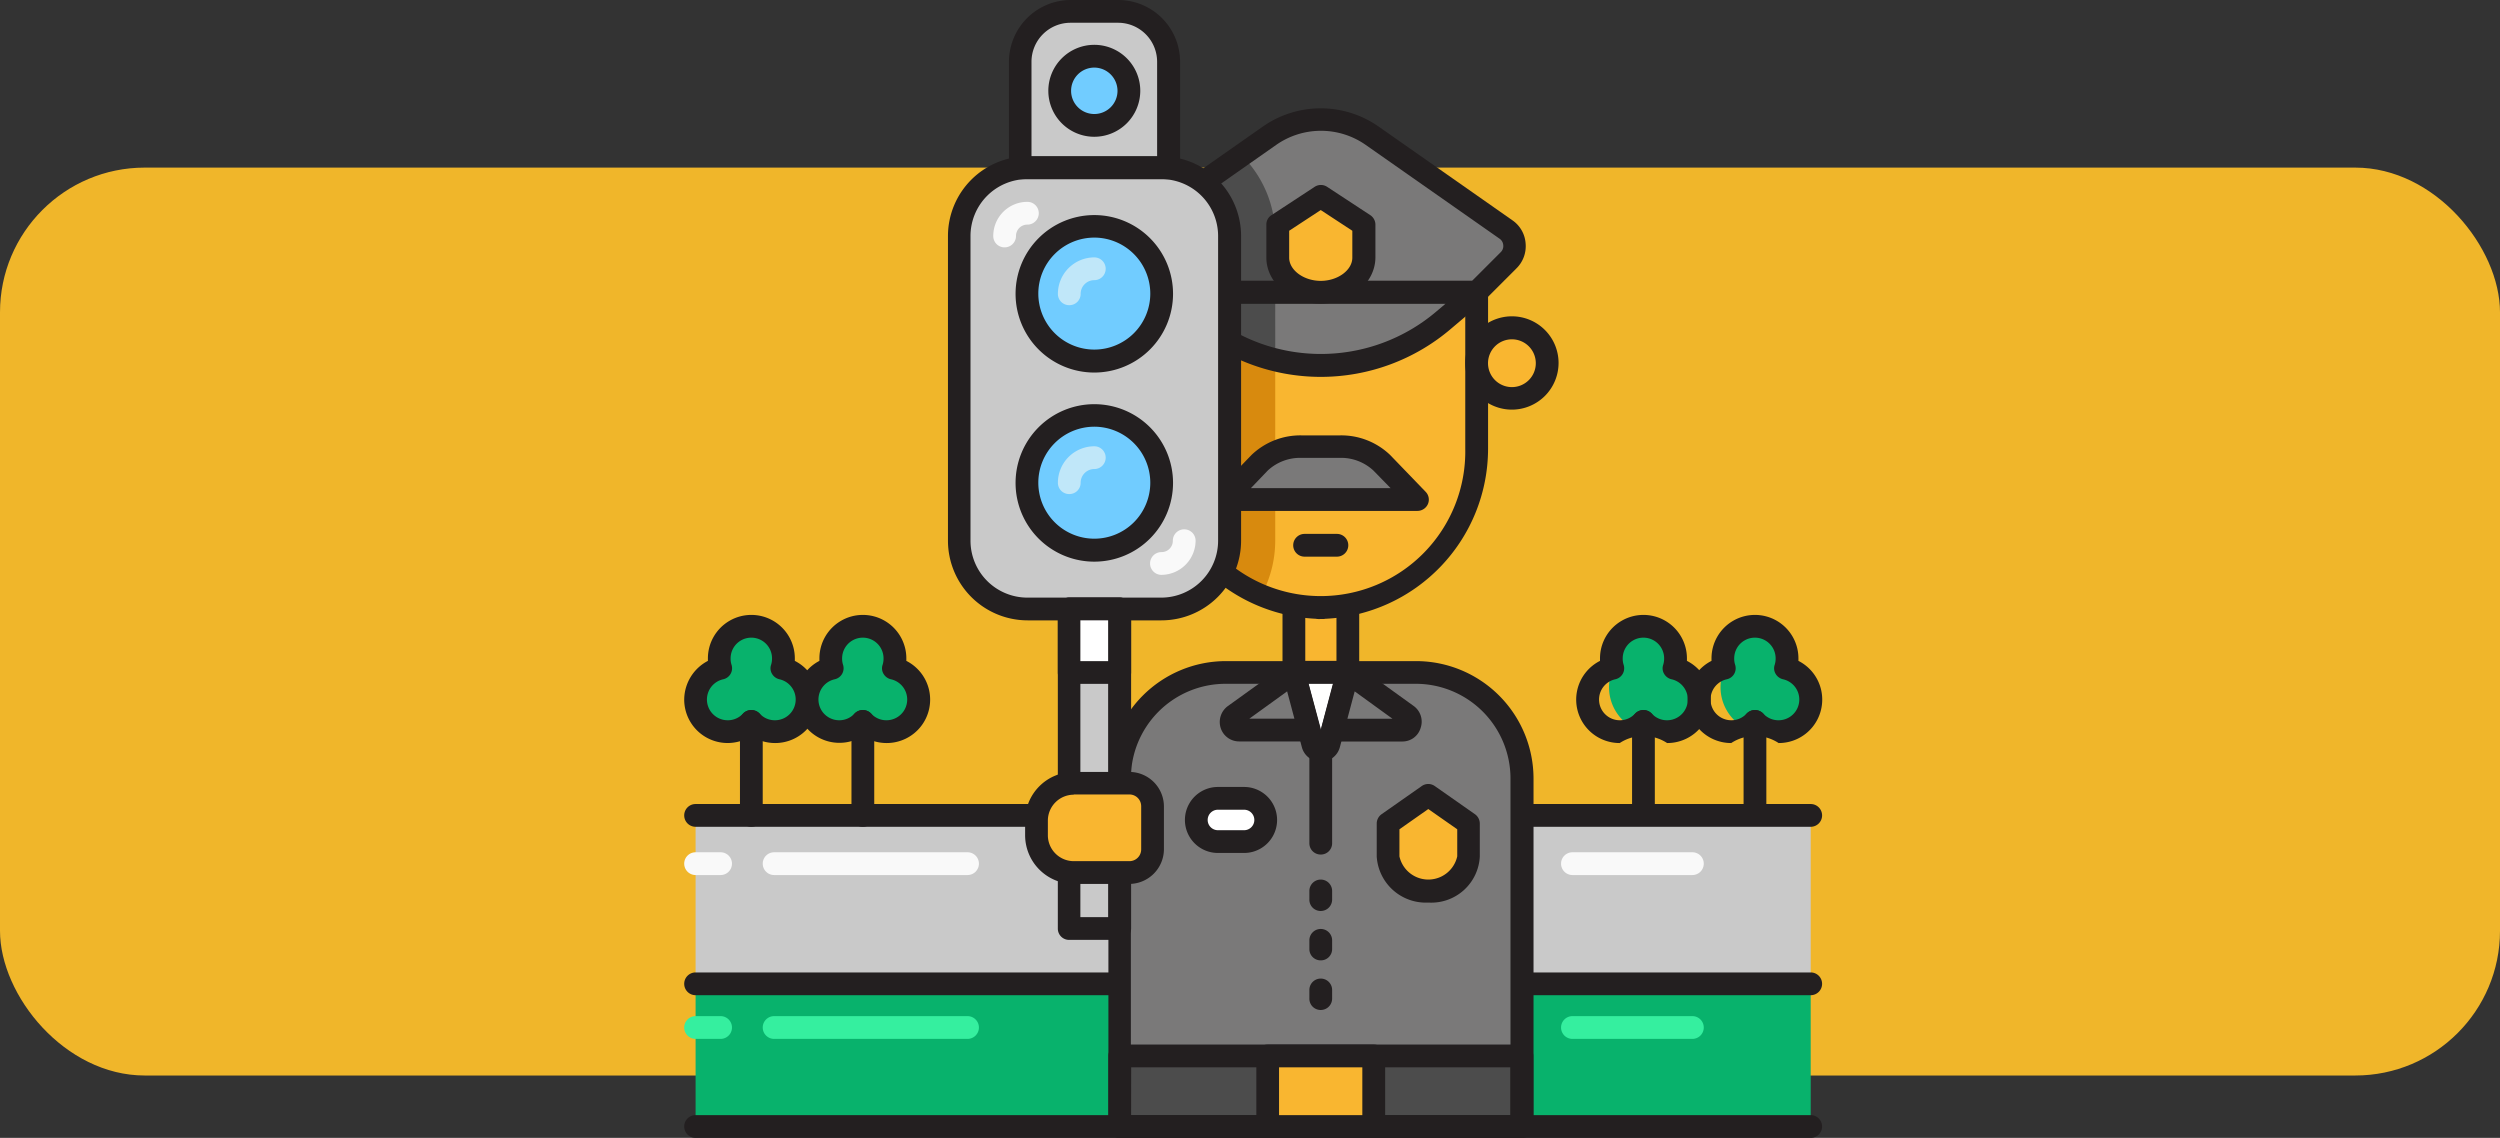 <svg xmlns="http://www.w3.org/2000/svg" width="190" height="86.479" viewBox="0 0 190 86.479">
  <rect x="0" y="0" width="190" height="86.479" fill="#333333" stroke="none"/>
  <g id="Grupo_1063818" data-name="Grupo 1063818" transform="translate(-2261 -416.262)">
    <rect id="Rectángulo_374621" data-name="Rectángulo 374621" width="190" height="69" rx="11" transform="translate(2261 429)" fill="#f0b62a"/>
    <g id="velocidad" transform="translate(2313 416.262)">
      <g id="Grupo_1062712" data-name="Grupo 1062712" transform="translate(68.699 47.598)">
        <g id="Grupo_1062711" data-name="Grupo 1062711">
          <path id="Trazado_795442" data-name="Trazado 795442" d="M403.738,278.382a2.677,2.677,0,0,0,.121-.744,2.439,2.439,0,1,0-4.877,0,2.1,2.1,0,0,0,.121.744,3.507,3.507,0,1,0,6.572,2.387A2.5,2.5,0,0,0,403.738,278.382Z" transform="translate(-397.2 -275.2)" fill="#08b26c"/>
        </g>
      </g>
      <g id="Grupo_1062714" data-name="Grupo 1062714" transform="translate(67.8 46.733)">
        <g id="Grupo_1062713" data-name="Grupo 1062713">
          <path id="Trazado_795443" data-name="Trazado 795443" d="M398.9,279.938a3.285,3.285,0,0,0-3.6,0,3.3,3.3,0,0,1-1.5-6.244v-.19a3.3,3.3,0,0,1,6.607,0v.19a3.3,3.3,0,0,1-1.5,6.244Zm-1.8-2.508a.9.9,0,0,1,.64.277,1.557,1.557,0,0,0,1.159.5,1.576,1.576,0,0,0,.346-3.113.879.879,0,0,1-.571-.415.813.813,0,0,1-.069-.692,1.563,1.563,0,0,0,.069-.484,1.574,1.574,0,1,0-3.148,0,1.492,1.492,0,0,0,.069.484.857.857,0,0,1-.64,1.107,1.576,1.576,0,0,0,.346,3.113,1.557,1.557,0,0,0,1.159-.5.905.905,0,0,1,.64-.277Z" transform="translate(-392 -270.2)" fill="#231f20"/>
        </g>
      </g>
      <g id="Grupo_1062716" data-name="Grupo 1062716" transform="translate(72.037 53.963)">
        <g id="Grupo_1062715" data-name="Grupo 1062715">
          <path id="Trazado_795444" data-name="Trazado 795444" d="M417.365,320.873a.856.856,0,0,1-.865-.865v-7.143a.865.865,0,1,1,1.73,0v7.143A.867.867,0,0,1,417.365,320.873Z" transform="translate(-416.5 -312)" fill="#231f20"/>
        </g>
      </g>
      <g id="Grupo_1062718" data-name="Grupo 1062718" transform="translate(77.174 47.598)">
        <g id="Grupo_1062717" data-name="Grupo 1062717">
          <path id="Trazado_795445" data-name="Trazado 795445" d="M452.738,278.382a2.678,2.678,0,0,0,.121-.744,2.439,2.439,0,0,0-4.877,0,2.1,2.1,0,0,0,.121.744,3.507,3.507,0,1,0,6.572,2.387A2.5,2.5,0,0,0,452.738,278.382Z" transform="translate(-446.2 -275.2)" fill="#08b26c"/>
        </g>
      </g>
      <g id="Grupo_1062720" data-name="Grupo 1062720" transform="translate(76.274 46.733)">
        <g id="Grupo_1062719" data-name="Grupo 1062719">
          <path id="Trazado_795446" data-name="Trazado 795446" d="M447.9,279.938a3.285,3.285,0,0,0-3.6,0,3.3,3.3,0,0,1-1.5-6.244v-.19a3.3,3.3,0,0,1,6.607,0v.19a3.3,3.3,0,0,1-1.5,6.244Zm-1.8-2.508a.905.905,0,0,1,.64.277,1.557,1.557,0,0,0,1.159.5,1.576,1.576,0,0,0,.346-3.113.879.879,0,0,1-.571-.415.813.813,0,0,1-.069-.692,1.562,1.562,0,0,0,.069-.484,1.574,1.574,0,0,0-3.148,0,1.493,1.493,0,0,0,.069.484.857.857,0,0,1-.64,1.107,1.576,1.576,0,0,0,.346,3.113,1.557,1.557,0,0,0,1.159-.5.905.905,0,0,1,.64-.277Z" transform="translate(-441 -270.2)" fill="#231f20"/>
        </g>
      </g>
      <g id="Grupo_1062722" data-name="Grupo 1062722" transform="translate(80.512 53.963)">
        <g id="Grupo_1062721" data-name="Grupo 1062721">
          <path id="Trazado_795447" data-name="Trazado 795447" d="M466.365,320.873a.856.856,0,0,1-.865-.865v-7.143a.865.865,0,1,1,1.73,0v7.143A.867.867,0,0,1,466.365,320.873Z" transform="translate(-465.5 -312)" fill="#231f20"/>
        </g>
      </g>
      <g id="Grupo_1062724" data-name="Grupo 1062724" transform="translate(0.865 74.718)">
        <g id="Grupo_1062723" data-name="Grupo 1062723">
          <path id="Trazado_795448" data-name="Trazado 795448" d="M5,432H89.749v10.9H5Z" transform="translate(-5 -432)" fill="#08b26c"/>
        </g>
      </g>
      <g id="Grupo_1062726" data-name="Grupo 1062726" transform="translate(0 84.749)">
        <g id="Grupo_1062725" data-name="Grupo 1062725">
          <path id="Trazado_795449" data-name="Trazado 795449" d="M85.614,491.73H.865a.865.865,0,0,1,0-1.73H85.614a.865.865,0,0,1,0,1.73Z" transform="translate(0 -490)" fill="#231f20"/>
        </g>
      </g>
      <g id="Grupo_1062728" data-name="Grupo 1062728" transform="translate(0.865 61.971)">
        <g id="Grupo_1062727" data-name="Grupo 1062727">
          <path id="Trazado_795450" data-name="Trazado 795450" d="M5,358.3H89.749v12.8H5Z" transform="translate(-5 -358.3)" fill="#c9c9c9"/>
        </g>
      </g>
      <g id="Grupo_1062730" data-name="Grupo 1062730" transform="translate(0 61.106)">
        <g id="Grupo_1062729" data-name="Grupo 1062729">
          <path id="Trazado_795451" data-name="Trazado 795451" d="M85.614,355.03H.865a.865.865,0,0,1,0-1.73H85.614a.865.865,0,1,1,0,1.73Z" transform="translate(0 -353.3)" fill="#231f20"/>
        </g>
      </g>
      <g id="Grupo_1062732" data-name="Grupo 1062732" transform="translate(0 73.905)">
        <g id="Grupo_1062731" data-name="Grupo 1062731">
          <path id="Trazado_795452" data-name="Trazado 795452" d="M85.614,429.03H.865a.865.865,0,1,1,0-1.73H85.614a.865.865,0,1,1,0,1.73Z" transform="translate(0 -427.3)" fill="#231f20"/>
        </g>
      </g>
      <g id="Grupo_1062734" data-name="Grupo 1062734" transform="translate(46.335 44.675)">
        <g id="Grupo_1062733" data-name="Grupo 1062733">
          <path id="Trazado_795453" data-name="Trazado 795453" d="M267.9,258.3H272v6.434h-4.1Z" transform="translate(-267.9 -258.3)" fill="#f9b630"/>
        </g>
      </g>
      <g id="Grupo_1062736" data-name="Grupo 1062736" transform="translate(45.471 43.81)">
        <g id="Grupo_1062735" data-name="Grupo 1062735">
          <path id="Trazado_795454" data-name="Trazado 795454" d="M267.864,261.464h-4.1a.856.856,0,0,1-.865-.865v-6.434a.856.856,0,0,1,.865-.865h4.1a.856.856,0,0,1,.865.865V260.6A.856.856,0,0,1,267.864,261.464Zm-3.234-1.73H267v-4.7h-2.37Z" transform="translate(-262.9 -253.3)" fill="#231f20"/>
        </g>
      </g>
      <g id="Grupo_1062738" data-name="Grupo 1062738" transform="translate(33.104 51.109)">
        <g id="Grupo_1062737" data-name="Grupo 1062737">
          <path id="Trazado_795455" data-name="Trazado 795455" d="M221.962,330.005H191.4V303.56a8.057,8.057,0,0,1,8.06-8.06h14.459a8.057,8.057,0,0,1,8.06,8.06v26.445Z" transform="translate(-191.4 -295.5)" fill="#7a7979"/>
        </g>
      </g>
      <g id="Grupo_1062740" data-name="Grupo 1062740" transform="translate(33.104 80.253)">
        <g id="Grupo_1062739" data-name="Grupo 1062739">
          <path id="Trazado_795456" data-name="Trazado 795456" d="M191.4,464h30.562v5.362H191.4Z" transform="translate(-191.4 -464)" fill="#4c4c4c"/>
        </g>
      </g>
      <g id="Grupo_1062742" data-name="Grupo 1062742" transform="translate(32.239 50.244)">
        <g id="Grupo_1062741" data-name="Grupo 1062741">
          <path id="Trazado_795457" data-name="Trazado 795457" d="M217.826,326.735H187.265a.856.856,0,0,1-.865-.865V299.425a8.935,8.935,0,0,1,8.925-8.925h14.459a8.935,8.935,0,0,1,8.925,8.925V325.87A.894.894,0,0,1,217.826,326.735Zm-29.7-1.73h28.832v-25.58a7.2,7.2,0,0,0-7.2-7.2H195.307a7.2,7.2,0,0,0-7.2,7.2v25.58Z" transform="translate(-186.4 -290.5)" fill="#231f20"/>
        </g>
      </g>
      <g id="Grupo_1062744" data-name="Grupo 1062744" transform="translate(32.239 79.388)">
        <g id="Grupo_1062743" data-name="Grupo 1062743">
          <path id="Trazado_795458" data-name="Trazado 795458" d="M217.826,466.091H187.265a.856.856,0,0,1-.865-.865v-5.362a.856.856,0,0,1,.865-.865h30.562a.856.856,0,0,1,.865.865v5.362A.867.867,0,0,1,217.826,466.091Zm-29.7-1.73h28.832V460.73H188.13Z" transform="translate(-186.4 -459)" fill="#231f20"/>
        </g>
      </g>
      <g id="Grupo_1062746" data-name="Grupo 1062746" transform="translate(44.346 80.253)">
        <g id="Grupo_1062745" data-name="Grupo 1062745">
          <path id="Trazado_795459" data-name="Trazado 795459" d="M256.4,464h8.06v5.362H256.4Z" transform="translate(-256.4 -464)" fill="#f9b630"/>
        </g>
      </g>
      <g id="Grupo_1062748" data-name="Grupo 1062748" transform="translate(43.482 79.388)">
        <g id="Grupo_1062747" data-name="Grupo 1062747">
          <path id="Trazado_795460" data-name="Trazado 795460" d="M260.325,466.091h-8.06a.856.856,0,0,1-.865-.865v-5.362a.856.856,0,0,1,.865-.865h8.06a.856.856,0,0,1,.865.865v5.362A.856.856,0,0,1,260.325,466.091Zm-7.2-1.73h6.33V460.73h-6.33Z" transform="translate(-251.4 -459)" fill="#231f20"/>
        </g>
      </g>
      <g id="Grupo_1062750" data-name="Grupo 1062750" transform="translate(0.882 47.598)">
        <g id="Grupo_1062749" data-name="Grupo 1062749">
          <path id="Trazado_795461" data-name="Trazado 795461" d="M11.638,278.382a2.677,2.677,0,0,0,.121-.744,2.439,2.439,0,1,0-4.877,0,2.1,2.1,0,0,0,.121.744,2.444,2.444,0,1,0,2.335,4.047,2.443,2.443,0,1,0,2.3-4.047Z" transform="translate(-5.1 -275.2)" fill="#08b26c"/>
        </g>
      </g>
      <g id="Grupo_1062752" data-name="Grupo 1062752" transform="translate(0 46.733)">
        <g id="Grupo_1062751" data-name="Grupo 1062751">
          <path id="Trazado_795462" data-name="Trazado 795462" d="M6.9,279.938a3.32,3.32,0,0,1-1.8-.536A3.3,3.3,0,0,1,0,276.634a3.343,3.343,0,0,1,1.8-2.94v-.19a3.3,3.3,0,0,1,6.607,0v.19a3.3,3.3,0,0,1-1.5,6.244ZM5.1,277.43a.905.905,0,0,1,.64.277,1.557,1.557,0,0,0,1.159.5,1.576,1.576,0,0,0,.346-3.113.879.879,0,0,1-.571-.415.813.813,0,0,1-.069-.692,1.563,1.563,0,0,0,.069-.484,1.574,1.574,0,0,0-3.148,0,1.492,1.492,0,0,0,.069.484.857.857,0,0,1-.64,1.107,1.576,1.576,0,0,0,.346,3.113,1.557,1.557,0,0,0,1.159-.5A.905.905,0,0,1,5.1,277.43Z" transform="translate(0 -270.2)" fill="#231f20"/>
        </g>
      </g>
      <g id="Grupo_1062754" data-name="Grupo 1062754" transform="translate(4.237 53.963)">
        <g id="Grupo_1062753" data-name="Grupo 1062753">
          <path id="Trazado_795463" data-name="Trazado 795463" d="M25.365,320.873a.856.856,0,0,1-.865-.865v-7.143a.865.865,0,1,1,1.73,0v7.143A.867.867,0,0,1,25.365,320.873Z" transform="translate(-24.5 -312)" fill="#231f20"/>
        </g>
      </g>
      <g id="Grupo_1062756" data-name="Grupo 1062756" transform="translate(9.357 47.598)">
        <g id="Grupo_1062755" data-name="Grupo 1062755">
          <path id="Trazado_795464" data-name="Trazado 795464" d="M60.638,278.382a2.677,2.677,0,0,0,.121-.744,2.439,2.439,0,1,0-4.877,0,2.1,2.1,0,0,0,.121.744,2.444,2.444,0,1,0,2.335,4.047,2.443,2.443,0,1,0,2.3-4.047Z" transform="translate(-54.1 -275.2)" fill="#08b26c"/>
        </g>
      </g>
      <g id="Grupo_1062758" data-name="Grupo 1062758" transform="translate(8.475 46.733)">
        <g id="Grupo_1062757" data-name="Grupo 1062757">
          <path id="Trazado_795465" data-name="Trazado 795465" d="M55.9,279.938a3.32,3.32,0,0,1-1.8-.536,3.3,3.3,0,1,1-3.3-5.708v-.19a3.3,3.3,0,1,1,6.607,0v.19a3.3,3.3,0,0,1-1.5,6.244Zm-1.8-2.508a.905.905,0,0,1,.64.277,1.557,1.557,0,0,0,1.159.5,1.576,1.576,0,0,0,.346-3.113.879.879,0,0,1-.571-.415.813.813,0,0,1-.069-.692,1.563,1.563,0,0,0,.069-.484,1.574,1.574,0,0,0-3.148,0,1.492,1.492,0,0,0,.069.484.857.857,0,0,1-.64,1.107,1.576,1.576,0,0,0,.346,3.113,1.557,1.557,0,0,0,1.159-.5.905.905,0,0,1,.64-.277Z" transform="translate(-49 -270.2)" fill="#231f20"/>
        </g>
      </g>
      <g id="Grupo_1062760" data-name="Grupo 1062760" transform="translate(12.712 53.963)">
        <g id="Grupo_1062759" data-name="Grupo 1062759">
          <path id="Trazado_795466" data-name="Trazado 795466" d="M74.365,320.873a.856.856,0,0,1-.865-.865v-7.143a.865.865,0,1,1,1.73,0v7.143A.867.867,0,0,1,74.365,320.873Z" transform="translate(-73.5 -312)" fill="#231f20"/>
        </g>
      </g>
      <g id="Grupo_1062762" data-name="Grupo 1062762" transform="translate(36.529 22.208)">
        <g id="Grupo_1062761" data-name="Grupo 1062761">
          <path id="Trazado_795467" data-name="Trazado 795467" d="M222.823,152.372A12.072,12.072,0,0,0,234.9,140.3V128.4H211.2v11.9a12.072,12.072,0,0,0,12.072,12.072" transform="translate(-211.2 -128.4)" fill="#f9b630"/>
        </g>
      </g>
      <g id="Grupo_1062764" data-name="Grupo 1062764" transform="translate(36.546 22.208)">
        <g id="Grupo_1062763" data-name="Grupo 1062763">
          <path id="Trazado_795468" data-name="Trazado 795468" d="M219.671,147.287V128.4H211.3v11.9a12.093,12.093,0,0,0,7.333,11.1A8.7,8.7,0,0,0,219.671,147.287Z" transform="translate(-211.3 -128.4)" fill="#d88a0e"/>
        </g>
      </g>
      <g id="Grupo_1062766" data-name="Grupo 1062766" transform="translate(35.664 21.343)">
        <g id="Grupo_1062765" data-name="Grupo 1062765">
          <path id="Trazado_795469" data-name="Trazado 795469" d="M219.137,149.1h-.225a1.406,1.406,0,0,1-.381-.017,12.946,12.946,0,0,1-12.332-12.92v-11.9a.856.856,0,0,1,.865-.865h23.7a.856.856,0,0,1,.865.865v11.9a12.946,12.946,0,0,1-12.332,12.92c-.052,0-.1.017-.156.017ZM207.93,125.13v11.035a10.985,10.985,0,1,0,21.966,0V125.13Z" transform="translate(-206.2 -123.4)" fill="#231f20"/>
        </g>
      </g>
      <g id="Grupo_1062768" data-name="Grupo 1062768" transform="translate(36.529 22.208)">
        <g id="Grupo_1062767" data-name="Grupo 1062767">
          <path id="Trazado_795470" data-name="Trazado 795470" d="M211.2,128.4l2.473,2.093a14.5,14.5,0,0,0,18.749,0L234.9,128.4Z" transform="translate(-211.2 -128.4)" fill="#7a7979"/>
        </g>
      </g>
      <g id="Grupo_1062770" data-name="Grupo 1062770" transform="translate(33.66 9.076)">
        <g id="Grupo_1062769" data-name="Grupo 1062769">
          <path id="Trazado_795471" data-name="Trazado 795471" d="M221.178,65.607l2.439-2.439a1.53,1.53,0,0,0-.208-2.335l-10.17-7.126a6.788,6.788,0,0,0-7.8,0l-10.17,7.126a1.53,1.53,0,0,0-.208,2.335l2.421,2.421h23.7Z" transform="translate(-194.614 -52.475)" fill="#7a7979"/>
        </g>
      </g>
      <g id="Grupo_1062772" data-name="Grupo 1062772" transform="translate(33.643 11.796)">
        <g id="Grupo_1062771" data-name="Grupo 1062771">
          <path id="Trazado_795472" data-name="Trazado 795472" d="M205.788,78.612V74.323a8.613,8.613,0,0,0-2.56-6.123l-8.06,5.638a1.53,1.53,0,0,0-.208,2.335l2.421,2.421h8.406Z" transform="translate(-194.514 -68.2)" fill="#4c4c4c"/>
        </g>
      </g>
      <g id="Grupo_1062774" data-name="Grupo 1062774" transform="translate(36.546 22.208)">
        <g id="Grupo_1062773" data-name="Grupo 1062773">
          <path id="Trazado_795473" data-name="Trazado 795473" d="M219.671,128.4H211.3l2.473,2.093a14.772,14.772,0,0,0,5.9,3.027Z" transform="translate(-211.3 -128.4)" fill="#4c4c4c"/>
        </g>
      </g>
      <g id="Grupo_1062776" data-name="Grupo 1062776" transform="translate(35.664 21.343)">
        <g id="Grupo_1062775" data-name="Grupo 1062775">
          <path id="Trazado_795474" data-name="Trazado 795474" d="M218.912,130.7a15.311,15.311,0,0,1-9.928-3.667l-2.421-2.058a.868.868,0,0,1,.5-1.574h23.7a.861.861,0,0,1,.553,1.522l-2.473,2.093a15.237,15.237,0,0,1-9.928,3.684Zm-9.478-5.569.675.571a13.553,13.553,0,0,0,17.624,0l.675-.571Z" transform="translate(-206.2 -123.4)" fill="#231f20"/>
        </g>
      </g>
      <g id="Grupo_1062778" data-name="Grupo 1062778" transform="translate(32.799 8.228)">
        <g id="Grupo_1062777" data-name="Grupo 1062777">
          <path id="Trazado_795475" data-name="Trazado 795475" d="M217.061,62.419h-23.7a.811.811,0,0,1-.605-.259l-2.421-2.421a2.363,2.363,0,0,1-.692-1.9,2.4,2.4,0,0,1,1-1.747l10.17-7.126a7.674,7.674,0,0,1,8.8,0l10.17,7.126a2.327,2.327,0,0,1,1,1.747,2.363,2.363,0,0,1-.692,1.9l-2.439,2.439A.864.864,0,0,1,217.061,62.419Zm-23.332-1.73h22.986l2.179-2.179a.64.64,0,0,0,.19-.536.648.648,0,0,0-.277-.484l-10.17-7.126a5.93,5.93,0,0,0-6.815,0l-10.187,7.143a.6.6,0,0,0-.277.484.721.721,0,0,0,.19.536Z" transform="translate(-189.636 -47.575)" fill="#231f20"/>
        </g>
      </g>
      <g id="Grupo_1062780" data-name="Grupo 1062780" transform="translate(41.026 33.934)">
        <g id="Grupo_1062779" data-name="Grupo 1062779">
          <path id="Trazado_795476" data-name="Trazado 795476" d="M251.9,200.23l-2.7-2.8A4.454,4.454,0,0,0,246,196.2H243.1a4.454,4.454,0,0,0-3.2,1.228l-2.7,2.8Z" transform="translate(-237.2 -196.2)" fill="#7a7979"/>
        </g>
      </g>
      <g id="Grupo_1062782" data-name="Grupo 1062782" transform="translate(40.177 33.087)">
        <g id="Grupo_1062781" data-name="Grupo 1062781">
          <path id="Trazado_795477" data-name="Trazado 795477" d="M247.842,197.042H233.158a.874.874,0,0,1-.8-.519.85.85,0,0,1,.173-.934l2.7-2.8a5.371,5.371,0,0,1,3.822-1.487h2.888a5.371,5.371,0,0,1,3.822,1.487l2.7,2.8a.85.85,0,0,1,.173.934.874.874,0,0,1-.8.519Zm-12.66-1.73H245.8l-1.3-1.332a3.611,3.611,0,0,0-2.577-.969h-2.888a3.611,3.611,0,0,0-2.577.969Z" transform="translate(-232.292 -191.3)" fill="#231f20"/>
        </g>
      </g>
      <g id="Grupo_1062784" data-name="Grupo 1062784" transform="translate(46.284 40.576)">
        <g id="Grupo_1062783" data-name="Grupo 1062783">
          <path id="Trazado_795478" data-name="Trazado 795478" d="M270.921,236.33h-2.456a.865.865,0,0,1,0-1.73h2.456a.865.865,0,1,1,0,1.73Z" transform="translate(-267.6 -234.6)" fill="#231f20"/>
        </g>
      </g>
      <g id="Grupo_1062786" data-name="Grupo 1062786" transform="translate(31.167 24.906)">
        <g id="Grupo_1062785" data-name="Grupo 1062785">
          <circle id="Elipse_8060" data-name="Elipse 8060" cx="2.681" cy="2.681" r="2.681" fill="#f9b630"/>
        </g>
      </g>
      <g id="Grupo_1062788" data-name="Grupo 1062788" transform="translate(60.224 24.906)">
        <g id="Grupo_1062787" data-name="Grupo 1062787">
          <circle id="Elipse_8061" data-name="Elipse 8061" cx="2.681" cy="2.681" r="2.681" fill="#f9b630"/>
        </g>
      </g>
      <g id="Grupo_1062790" data-name="Grupo 1062790" transform="translate(30.302 24.041)">
        <g id="Grupo_1062789" data-name="Grupo 1062789">
          <path id="Trazado_795479" data-name="Trazado 795479" d="M178.746,146.091a3.546,3.546,0,1,1,3.546-3.546A3.55,3.55,0,0,1,178.746,146.091Zm0-5.344a1.816,1.816,0,1,0,1.816,1.816A1.816,1.816,0,0,0,178.746,140.747Z" transform="translate(-175.2 -139)" fill="#231f20"/>
        </g>
      </g>
      <g id="Grupo_1062792" data-name="Grupo 1062792" transform="translate(59.359 24.041)">
        <g id="Grupo_1062791" data-name="Grupo 1062791">
          <path id="Trazado_795480" data-name="Trazado 795480" d="M346.746,146.091a3.546,3.546,0,1,1,3.546-3.546A3.55,3.55,0,0,1,346.746,146.091Zm0-5.344a1.816,1.816,0,1,0,1.816,1.816A1.816,1.816,0,0,0,346.746,140.747Z" transform="translate(-343.2 -139)" fill="#231f20"/>
        </g>
      </g>
      <g id="Grupo_1062794" data-name="Grupo 1062794" transform="translate(45.107 14.926)">
        <g id="Grupo_1062793" data-name="Grupo 1062793">
          <path id="Trazado_795481" data-name="Trazado 795481" d="M264.069,93.582c-1.8,0-3.269-1.176-3.269-2.629V88.445l3.269-2.145,3.269,2.145v2.508C267.338,92.405,265.868,93.582,264.069,93.582Z" transform="translate(-260.8 -86.3)" fill="#f9b630"/>
        </g>
      </g>
      <g id="Grupo_1062796" data-name="Grupo 1062796" transform="translate(44.243 14.057)">
        <g id="Grupo_1062795" data-name="Grupo 1062795">
          <path id="Trazado_795482" data-name="Trazado 795482" d="M259.934,90.29c-2.283,0-4.134-1.574-4.134-3.494V84.289a.833.833,0,0,1,.4-.726l3.269-2.145a.864.864,0,0,1,.951,0l3.269,2.145a.872.872,0,0,1,.4.726V86.8C264.067,88.734,262.217,90.29,259.934,90.29Zm-2.4-5.535V86.8c0,.951,1.107,1.764,2.4,1.764s2.4-.813,2.4-1.764V84.756l-2.4-1.574Z" transform="translate(-255.8 -81.275)" fill="#231f20"/>
        </g>
      </g>
      <g id="Grupo_1062798" data-name="Grupo 1062798" transform="translate(53.496 60.449)">
        <g id="Grupo_1062797" data-name="Grupo 1062797">
          <path id="Trazado_795483" data-name="Trazado 795483" d="M312.361,356.782a2.867,2.867,0,0,1-3.061-2.629v-2.508l3.061-2.145,3.061,2.145v2.508A2.856,2.856,0,0,1,312.361,356.782Z" transform="translate(-309.3 -349.5)" fill="#f9b630"/>
        </g>
      </g>
      <g id="Grupo_1062800" data-name="Grupo 1062800" transform="translate(52.631 59.584)">
        <g id="Grupo_1062799" data-name="Grupo 1062799">
          <path id="Trazado_795484" data-name="Trazado 795484" d="M308.226,353.511a3.739,3.739,0,0,1-3.926-3.494v-2.508a.876.876,0,0,1,.363-.709l3.061-2.145a.858.858,0,0,1,.986,0l3.061,2.145a.877.877,0,0,1,.363.709v2.508A3.691,3.691,0,0,1,308.226,353.511Zm-2.2-5.569V350a2.25,2.25,0,0,0,4.393,0v-2.058l-2.2-1.539Z" transform="translate(-304.3 -344.5)" fill="#231f20"/>
        </g>
      </g>
      <g id="Grupo_1062802" data-name="Grupo 1062802" transform="translate(20.911 12.747)">
        <g id="Grupo_1062801" data-name="Grupo 1062801">
          <path id="Trazado_795485" data-name="Trazado 795485" d="M141.447,78.889v23.159a5.182,5.182,0,0,1-5.189,5.189h-10.17a5.182,5.182,0,0,1-5.189-5.189V78.889a5.182,5.182,0,0,1,5.189-5.189h10.17A5.193,5.193,0,0,1,141.447,78.889Z" transform="translate(-120.9 -73.7)" fill="#c9c9c9"/>
        </g>
      </g>
      <g id="Grupo_1062804" data-name="Grupo 1062804" transform="translate(29.247 46.284)">
        <g id="Grupo_1062803" data-name="Grupo 1062803">
          <path id="Trazado_795486" data-name="Trazado 795486" d="M169.1,267.6h3.84v24.283H169.1Z" transform="translate(-169.1 -267.6)" fill="#c9c9c9"/>
        </g>
      </g>
      <g id="Grupo_1062806" data-name="Grupo 1062806" transform="translate(26.047 31.565)">
        <g id="Grupo_1062805" data-name="Grupo 1062805">
          <circle id="Elipse_8062" data-name="Elipse 8062" cx="5.12" cy="5.12" r="5.12" fill="#71ccff"/>
        </g>
      </g>
      <g id="Grupo_1062808" data-name="Grupo 1062808" transform="translate(26.047 17.209)">
        <g id="Grupo_1062807" data-name="Grupo 1062807">
          <circle id="Elipse_8063" data-name="Elipse 8063" cx="5.12" cy="5.12" r="5.12" fill="#71ccff"/>
        </g>
      </g>
      <g id="Grupo_1062810" data-name="Grupo 1062810" transform="translate(28.4 19.562)">
        <g id="Grupo_1062809" data-name="Grupo 1062809">
          <path id="Trazado_795487" data-name="Trazado 795487" d="M165.065,116.732a.856.856,0,0,1-.865-.865,2.775,2.775,0,0,1,2.767-2.767.865.865,0,0,1,0,1.73,1.041,1.041,0,0,0-1.038,1.038A.856.856,0,0,1,165.065,116.732Z" transform="translate(-164.2 -113.1)" fill="#c0e7f9"/>
        </g>
      </g>
      <g id="Grupo_1062812" data-name="Grupo 1062812" transform="translate(28.4 33.917)">
        <g id="Grupo_1062811" data-name="Grupo 1062811">
          <path id="Trazado_795488" data-name="Trazado 795488" d="M165.065,199.732a.856.856,0,0,1-.865-.865,2.775,2.775,0,0,1,2.767-2.767.865.865,0,1,1,0,1.73,1.041,1.041,0,0,0-1.038,1.038A.856.856,0,0,1,165.065,199.732Z" transform="translate(-164.2 -196.1)" fill="#c0e7f9"/>
        </g>
      </g>
      <g id="Grupo_1062814" data-name="Grupo 1062814" transform="translate(25.183 30.717)">
        <g id="Grupo_1062813" data-name="Grupo 1062813">
          <path id="Trazado_795489" data-name="Trazado 795489" d="M151.584,189.569a5.984,5.984,0,1,1,5.984-5.984A5.986,5.986,0,0,1,151.584,189.569Zm0-10.256a4.255,4.255,0,1,0,4.255,4.255A4.263,4.263,0,0,0,151.584,179.312Z" transform="translate(-145.6 -177.6)" fill="#231f20"/>
        </g>
      </g>
      <g id="Grupo_1062816" data-name="Grupo 1062816" transform="translate(25.183 16.345)">
        <g id="Grupo_1062815" data-name="Grupo 1062815">
          <path id="Trazado_795490" data-name="Trazado 795490" d="M151.584,106.469a5.984,5.984,0,1,1,5.984-5.984,5.986,5.986,0,0,1-5.984,5.984Zm0-10.256a4.255,4.255,0,1,0,4.255,4.255A4.263,4.263,0,0,0,151.584,96.212Z" transform="translate(-145.6 -94.5)" fill="#231f20"/>
        </g>
      </g>
      <g id="Grupo_1062818" data-name="Grupo 1062818" transform="translate(25.529 0.865)">
        <g id="Grupo_1062817" data-name="Grupo 1062817">
          <path id="Trazado_795491" data-name="Trazado 795491" d="M147.6,16.882V8.822A3.824,3.824,0,0,1,151.422,5h3.632a3.824,3.824,0,0,1,3.822,3.822v8.06Z" transform="translate(-147.6 -5)" fill="#c9c9c9"/>
        </g>
      </g>
      <g id="Grupo_1062820" data-name="Grupo 1062820" transform="translate(28.538 4.272)">
        <g id="Grupo_1062819" data-name="Grupo 1062819">
          <circle id="Elipse_8064" data-name="Elipse 8064" cx="2.629" cy="2.629" r="2.629" fill="#71ccff"/>
        </g>
      </g>
      <g id="Grupo_1062822" data-name="Grupo 1062822" transform="translate(27.673 3.407)">
        <g id="Grupo_1062821" data-name="Grupo 1062821">
          <path id="Trazado_795492" data-name="Trazado 795492" d="M163.494,26.688a3.494,3.494,0,1,1,3.494-3.494A3.5,3.5,0,0,1,163.494,26.688Zm0-5.258a1.764,1.764,0,1,0,1.764,1.764,1.772,1.772,0,0,0-1.764-1.764Z" transform="translate(-160 -19.7)" fill="#231f20"/>
        </g>
      </g>
      <g id="Grupo_1062824" data-name="Grupo 1062824" transform="translate(20.046 11.882)">
        <g id="Grupo_1062823" data-name="Grupo 1062823">
          <path id="Trazado_795493" data-name="Trazado 795493" d="M132.123,103.966h-10.17a6.06,6.06,0,0,1-6.054-6.054V74.754a6.06,6.06,0,0,1,6.054-6.054h10.17a6.06,6.06,0,0,1,6.054,6.054V97.913A6.06,6.06,0,0,1,132.123,103.966ZM121.936,70.43a4.326,4.326,0,0,0-4.324,4.324V97.913a4.326,4.326,0,0,0,4.324,4.324h10.17a4.326,4.326,0,0,0,4.324-4.324V74.754a4.326,4.326,0,0,0-4.324-4.324Z" transform="translate(-115.9 -68.7)" fill="#231f20"/>
        </g>
      </g>
      <g id="Grupo_1062826" data-name="Grupo 1062826" transform="translate(35.405 40.23)">
        <g id="Grupo_1062825" data-name="Grupo 1062825">
          <path id="Trazado_795494" data-name="Trazado 795494" d="M205.565,236.059a.865.865,0,1,1,0-1.73.856.856,0,0,0,.865-.865.865.865,0,1,1,1.73,0A2.613,2.613,0,0,1,205.565,236.059Z" transform="translate(-204.7 -232.6)" fill="#f9f9f9"/>
        </g>
      </g>
      <g id="Grupo_1062828" data-name="Grupo 1062828" transform="translate(23.488 15.341)">
        <g id="Grupo_1062827" data-name="Grupo 1062827">
          <path id="Trazado_795495" data-name="Trazado 795495" d="M136.665,92.159a.856.856,0,0,1-.865-.865,2.591,2.591,0,0,1,2.594-2.594.865.865,0,0,1,0,1.73.856.856,0,0,0-.865.865A.867.867,0,0,1,136.665,92.159Z" transform="translate(-135.8 -88.7)" fill="#f9f9f9"/>
        </g>
      </g>
      <g id="Grupo_1062830" data-name="Grupo 1062830" transform="translate(28.4 45.419)">
        <g id="Grupo_1062829" data-name="Grupo 1062829">
          <path id="Trazado_795496" data-name="Trazado 795496" d="M168.9,288.613h-3.84a.856.856,0,0,1-.865-.865V263.465a.856.856,0,0,1,.865-.865h3.84a.856.856,0,0,1,.865.865v24.283A.879.879,0,0,1,168.9,288.613Zm-2.992-1.73h2.11V264.33h-2.11Z" transform="translate(-164.2 -262.6)" fill="#231f20"/>
        </g>
      </g>
      <g id="Grupo_1062832" data-name="Grupo 1062832" transform="translate(29.247 46.284)">
        <g id="Grupo_1062831" data-name="Grupo 1062831">
          <path id="Trazado_795497" data-name="Trazado 795497" d="M169.1,267.6h3.84v4.826H169.1Z" transform="translate(-169.1 -267.6)" fill="#fff"/>
        </g>
      </g>
      <g id="Grupo_1062834" data-name="Grupo 1062834" transform="translate(28.4 45.419)">
        <g id="Grupo_1062833" data-name="Grupo 1062833">
          <path id="Trazado_795498" data-name="Trazado 795498" d="M168.9,269.155h-3.84a.856.856,0,0,1-.865-.865v-4.826a.856.856,0,0,1,.865-.865h3.84a.856.856,0,0,1,.865.865v4.826A.867.867,0,0,1,168.9,269.155Zm-2.992-1.73h2.11v-3.1h-2.11Z" transform="translate(-164.2 -262.6)" fill="#231f20"/>
        </g>
      </g>
      <g id="Grupo_1062836" data-name="Grupo 1062836" transform="translate(24.681 0)">
        <g id="Grupo_1062835" data-name="Grupo 1062835">
          <path id="Trazado_795499" data-name="Trazado 795499" d="M154.842,13.612H143.565a.856.856,0,0,1-.865-.865V4.687A4.7,4.7,0,0,1,147.387,0h3.632a4.7,4.7,0,0,1,4.687,4.687v8.06A.879.879,0,0,1,154.842,13.612Zm-10.429-1.73h9.547v-7.2A2.967,2.967,0,0,0,151,1.73H147.37a2.967,2.967,0,0,0-2.958,2.958Z" transform="translate(-142.7 0)" fill="#231f20"/>
        </g>
      </g>
      <g id="Grupo_1062838" data-name="Grupo 1062838" transform="translate(26.774 59.532)">
        <g id="Grupo_1062837" data-name="Grupo 1062837">
          <path id="Trazado_795500" data-name="Trazado 795500" d="M161.857,350.98h-4.22a2.838,2.838,0,0,1-2.837-2.836v-1.107a2.838,2.838,0,0,1,2.837-2.837h4.22a1.772,1.772,0,0,1,1.764,1.764v3.269A1.78,1.78,0,0,1,161.857,350.98Z" transform="translate(-154.8 -344.2)" fill="#f9b630"/>
        </g>
      </g>
      <g id="Grupo_1062840" data-name="Grupo 1062840" transform="translate(25.909 58.667)">
        <g id="Grupo_1062839" data-name="Grupo 1062839">
          <path id="Trazado_795501" data-name="Trazado 795501" d="M157.721,347.71H153.5a3.705,3.705,0,0,1-3.7-3.7V342.9a3.705,3.705,0,0,1,3.7-3.7h4.22a2.628,2.628,0,0,1,2.629,2.629V345.1a2.647,2.647,0,0,1-2.629,2.612Zm-4.22-6.78a1.971,1.971,0,0,0-1.972,1.972v1.107a1.971,1.971,0,0,0,1.972,1.972h4.22a.893.893,0,0,0,.9-.9v-3.269a.893.893,0,0,0-.9-.9H153.5Z" transform="translate(-149.8 -339.2)" fill="#231f20"/>
        </g>
      </g>
      <g id="Grupo_1062842" data-name="Grupo 1062842" transform="translate(46.335 51.109)">
        <g id="Grupo_1062841" data-name="Grupo 1062841">
          <path id="Trazado_795502" data-name="Trazado 795502" d="M267.9,295.5l1.453,5.465a.619.619,0,0,0,1.193,0L272,295.5Z" transform="translate(-267.9 -295.5)" fill="#fff"/>
        </g>
      </g>
      <g id="Grupo_1062844" data-name="Grupo 1062844" transform="translate(45.458 50.227)">
        <g id="Grupo_1062843" data-name="Grupo 1062843">
          <path id="Trazado_795503" data-name="Trazado 795503" d="M265.747,298.062a1.48,1.48,0,0,1-1.436-1.107l-1.453-5.465a.824.824,0,0,1,.156-.744.877.877,0,0,1,.692-.346h4.1a.852.852,0,0,1,.692.346.877.877,0,0,1,.156.744l-1.453,5.465A1.481,1.481,0,0,1,265.747,298.062Zm-.917-5.915.934,3.476.934-3.476Z" transform="translate(-262.829 -290.4)" fill="#231f20"/>
        </g>
      </g>
      <g id="Grupo_1062846" data-name="Grupo 1062846" transform="translate(41.564 51.109)">
        <g id="Grupo_1062845" data-name="Grupo 1062845">
          <path id="Trazado_795504" data-name="Trazado 795504" d="M245.082,295.5l-4.514,3.252a.621.621,0,0,0,.363,1.124h5.327Z" transform="translate(-240.31 -295.5)" fill="#7a7979"/>
        </g>
      </g>
      <g id="Grupo_1062848" data-name="Grupo 1062848" transform="translate(40.697 50.255)">
        <g id="Grupo_1062847" data-name="Grupo 1062847">
          <path id="Trazado_795505" data-name="Trazado 795505" d="M242.1,296.657h-5.327a1.469,1.469,0,0,1-1.4-1.021,1.5,1.5,0,0,1,.536-1.66l4.514-3.252a.822.822,0,0,1,.8-.1.869.869,0,0,1,.536.588l1.159,4.376a.824.824,0,0,1-.156.744.844.844,0,0,1-.657.329Zm-4.549-1.73h3.425l-.553-2.076Z" transform="translate(-235.298 -290.563)" fill="#231f20"/>
        </g>
      </g>
      <g id="Grupo_1062850" data-name="Grupo 1062850" transform="translate(49.258 51.109)">
        <g id="Grupo_1062849" data-name="Grupo 1062849">
          <path id="Trazado_795506" data-name="Trazado 795506" d="M285.976,295.5l4.514,3.252a.621.621,0,0,1-.363,1.124H284.8Z" transform="translate(-284.8 -295.5)" fill="#7a7979"/>
        </g>
      </g>
      <g id="Grupo_1062852" data-name="Grupo 1062852" transform="translate(48.401 50.242)">
        <g id="Grupo_1062851" data-name="Grupo 1062851">
          <path id="Trazado_795507" data-name="Trazado 795507" d="M286.046,296.6h-5.327a.852.852,0,0,1-.692-.346.877.877,0,0,1-.156-.744l1.159-4.376a.836.836,0,0,1,.536-.588.869.869,0,0,1,.8.1l4.514,3.252a1.469,1.469,0,0,1,.536,1.66A1.438,1.438,0,0,1,286.046,296.6Zm-4.2-1.73h3.425L282.4,292.79Z" transform="translate(-279.845 -290.488)" fill="#231f20"/>
        </g>
      </g>
      <g id="Grupo_1062854" data-name="Grupo 1062854" transform="translate(47.512 56.159)">
        <g id="Grupo_1062853" data-name="Grupo 1062853">
          <path id="Trazado_795508" data-name="Trazado 795508" d="M275.565,333.486a.856.856,0,0,1-.865-.865v-7.057a.865.865,0,1,1,1.73,0v7.057A.856.856,0,0,1,275.565,333.486Z" transform="translate(-274.7 -324.7)" fill="#231f20"/>
        </g>
      </g>
      <g id="Grupo_1062856" data-name="Grupo 1062856" transform="translate(47.512 66.848)">
        <g id="Grupo_1062855" data-name="Grupo 1062855">
          <path id="Trazado_795509" data-name="Trazado 795509" d="M275.565,388.887a.856.856,0,0,1-.865-.865v-.657a.865.865,0,1,1,1.73,0v.657A.867.867,0,0,1,275.565,388.887Z" transform="translate(-274.7 -386.5)" fill="#231f20"/>
        </g>
      </g>
      <g id="Grupo_1062858" data-name="Grupo 1062858" transform="translate(47.512 70.601)">
        <g id="Grupo_1062857" data-name="Grupo 1062857">
          <path id="Trazado_795510" data-name="Trazado 795510" d="M275.565,410.587a.856.856,0,0,1-.865-.865v-.657a.865.865,0,0,1,1.73,0v.657A.856.856,0,0,1,275.565,410.587Z" transform="translate(-274.7 -408.2)" fill="#231f20"/>
        </g>
      </g>
      <g id="Grupo_1062860" data-name="Grupo 1062860" transform="translate(47.512 74.372)">
        <g id="Grupo_1062859" data-name="Grupo 1062859">
          <path id="Trazado_795511" data-name="Trazado 795511" d="M275.565,432.387a.856.856,0,0,1-.865-.865v-.657a.865.865,0,1,1,1.73,0v.657A.867.867,0,0,1,275.565,432.387Z" transform="translate(-274.7 -430)" fill="#231f20"/>
        </g>
      </g>
      <g id="Grupo_1062862" data-name="Grupo 1062862" transform="translate(38.916 60.674)">
        <g id="Grupo_1062861" data-name="Grupo 1062861">
          <path id="Trazado_795512" data-name="Trazado 795512" d="M228.632,354.086h-1.989a1.643,1.643,0,0,1,0-3.286h1.989a1.643,1.643,0,0,1,0,3.286Z" transform="translate(-225 -350.8)" fill="#fff"/>
        </g>
      </g>
      <g id="Grupo_1062864" data-name="Grupo 1062864" transform="translate(38.051 59.809)">
        <g id="Grupo_1062863" data-name="Grupo 1062863">
          <path id="Trazado_795513" data-name="Trazado 795513" d="M224.5,350.816h-1.989a2.508,2.508,0,1,1,0-5.016H224.5a2.508,2.508,0,1,1,0,5.016Zm-1.989-3.286a.778.778,0,1,0,0,1.557H224.5a.778.778,0,1,0,0-1.557Z" transform="translate(-220 -345.8)" fill="#231f20"/>
        </g>
      </g>
      <g id="Grupo_1062866" data-name="Grupo 1062866" transform="translate(0 64.773)">
        <g id="Grupo_1062865" data-name="Grupo 1062865">
          <path id="Trazado_795514" data-name="Trazado 795514" d="M2.767,376.23H.865a.865.865,0,1,1,0-1.73h1.9a.865.865,0,1,1,0,1.73Z" transform="translate(0 -374.5)" fill="#f9f9f9"/>
        </g>
      </g>
      <g id="Grupo_1062868" data-name="Grupo 1062868" transform="translate(5.967 64.773)">
        <g id="Grupo_1062867" data-name="Grupo 1062867">
          <path id="Trazado_795515" data-name="Trazado 795515" d="M50.066,376.23h-14.7a.865.865,0,1,1,0-1.73h14.7a.865.865,0,1,1,0,1.73Z" transform="translate(-34.5 -374.5)" fill="#f9f9f9"/>
        </g>
      </g>
      <g id="Grupo_1062870" data-name="Grupo 1062870" transform="translate(66.641 64.773)">
        <g id="Grupo_1062869" data-name="Grupo 1062869">
          <path id="Trazado_795516" data-name="Trazado 795516" d="M395.28,376.23h-9.115a.865.865,0,1,1,0-1.73h9.115a.865.865,0,1,1,0,1.73Z" transform="translate(-385.3 -374.5)" fill="#f9f9f9"/>
        </g>
      </g>
      <g id="Grupo_1062872" data-name="Grupo 1062872" transform="translate(0 77.226)">
        <g id="Grupo_1062871" data-name="Grupo 1062871">
          <path id="Trazado_795517" data-name="Trazado 795517" d="M2.767,448.23H.865a.865.865,0,1,1,0-1.73h1.9a.865.865,0,1,1,0,1.73Z" transform="translate(0 -446.5)" fill="#35ef9f"/>
        </g>
      </g>
      <g id="Grupo_1062874" data-name="Grupo 1062874" transform="translate(5.967 77.226)">
        <g id="Grupo_1062873" data-name="Grupo 1062873">
          <path id="Trazado_795518" data-name="Trazado 795518" d="M50.066,448.23h-14.7a.865.865,0,1,1,0-1.73h14.7a.865.865,0,1,1,0,1.73Z" transform="translate(-34.5 -446.5)" fill="#35ef9f"/>
        </g>
      </g>
      <g id="Grupo_1062876" data-name="Grupo 1062876" transform="translate(66.641 77.226)">
        <g id="Grupo_1062875" data-name="Grupo 1062875">
          <path id="Trazado_795519" data-name="Trazado 795519" d="M395.28,448.23h-9.115a.865.865,0,1,1,0-1.73h9.115a.865.865,0,1,1,0,1.73Z" transform="translate(-385.3 -446.5)" fill="#35ef9f"/>
        </g>
      </g>
    </g>
  </g>
</svg>
